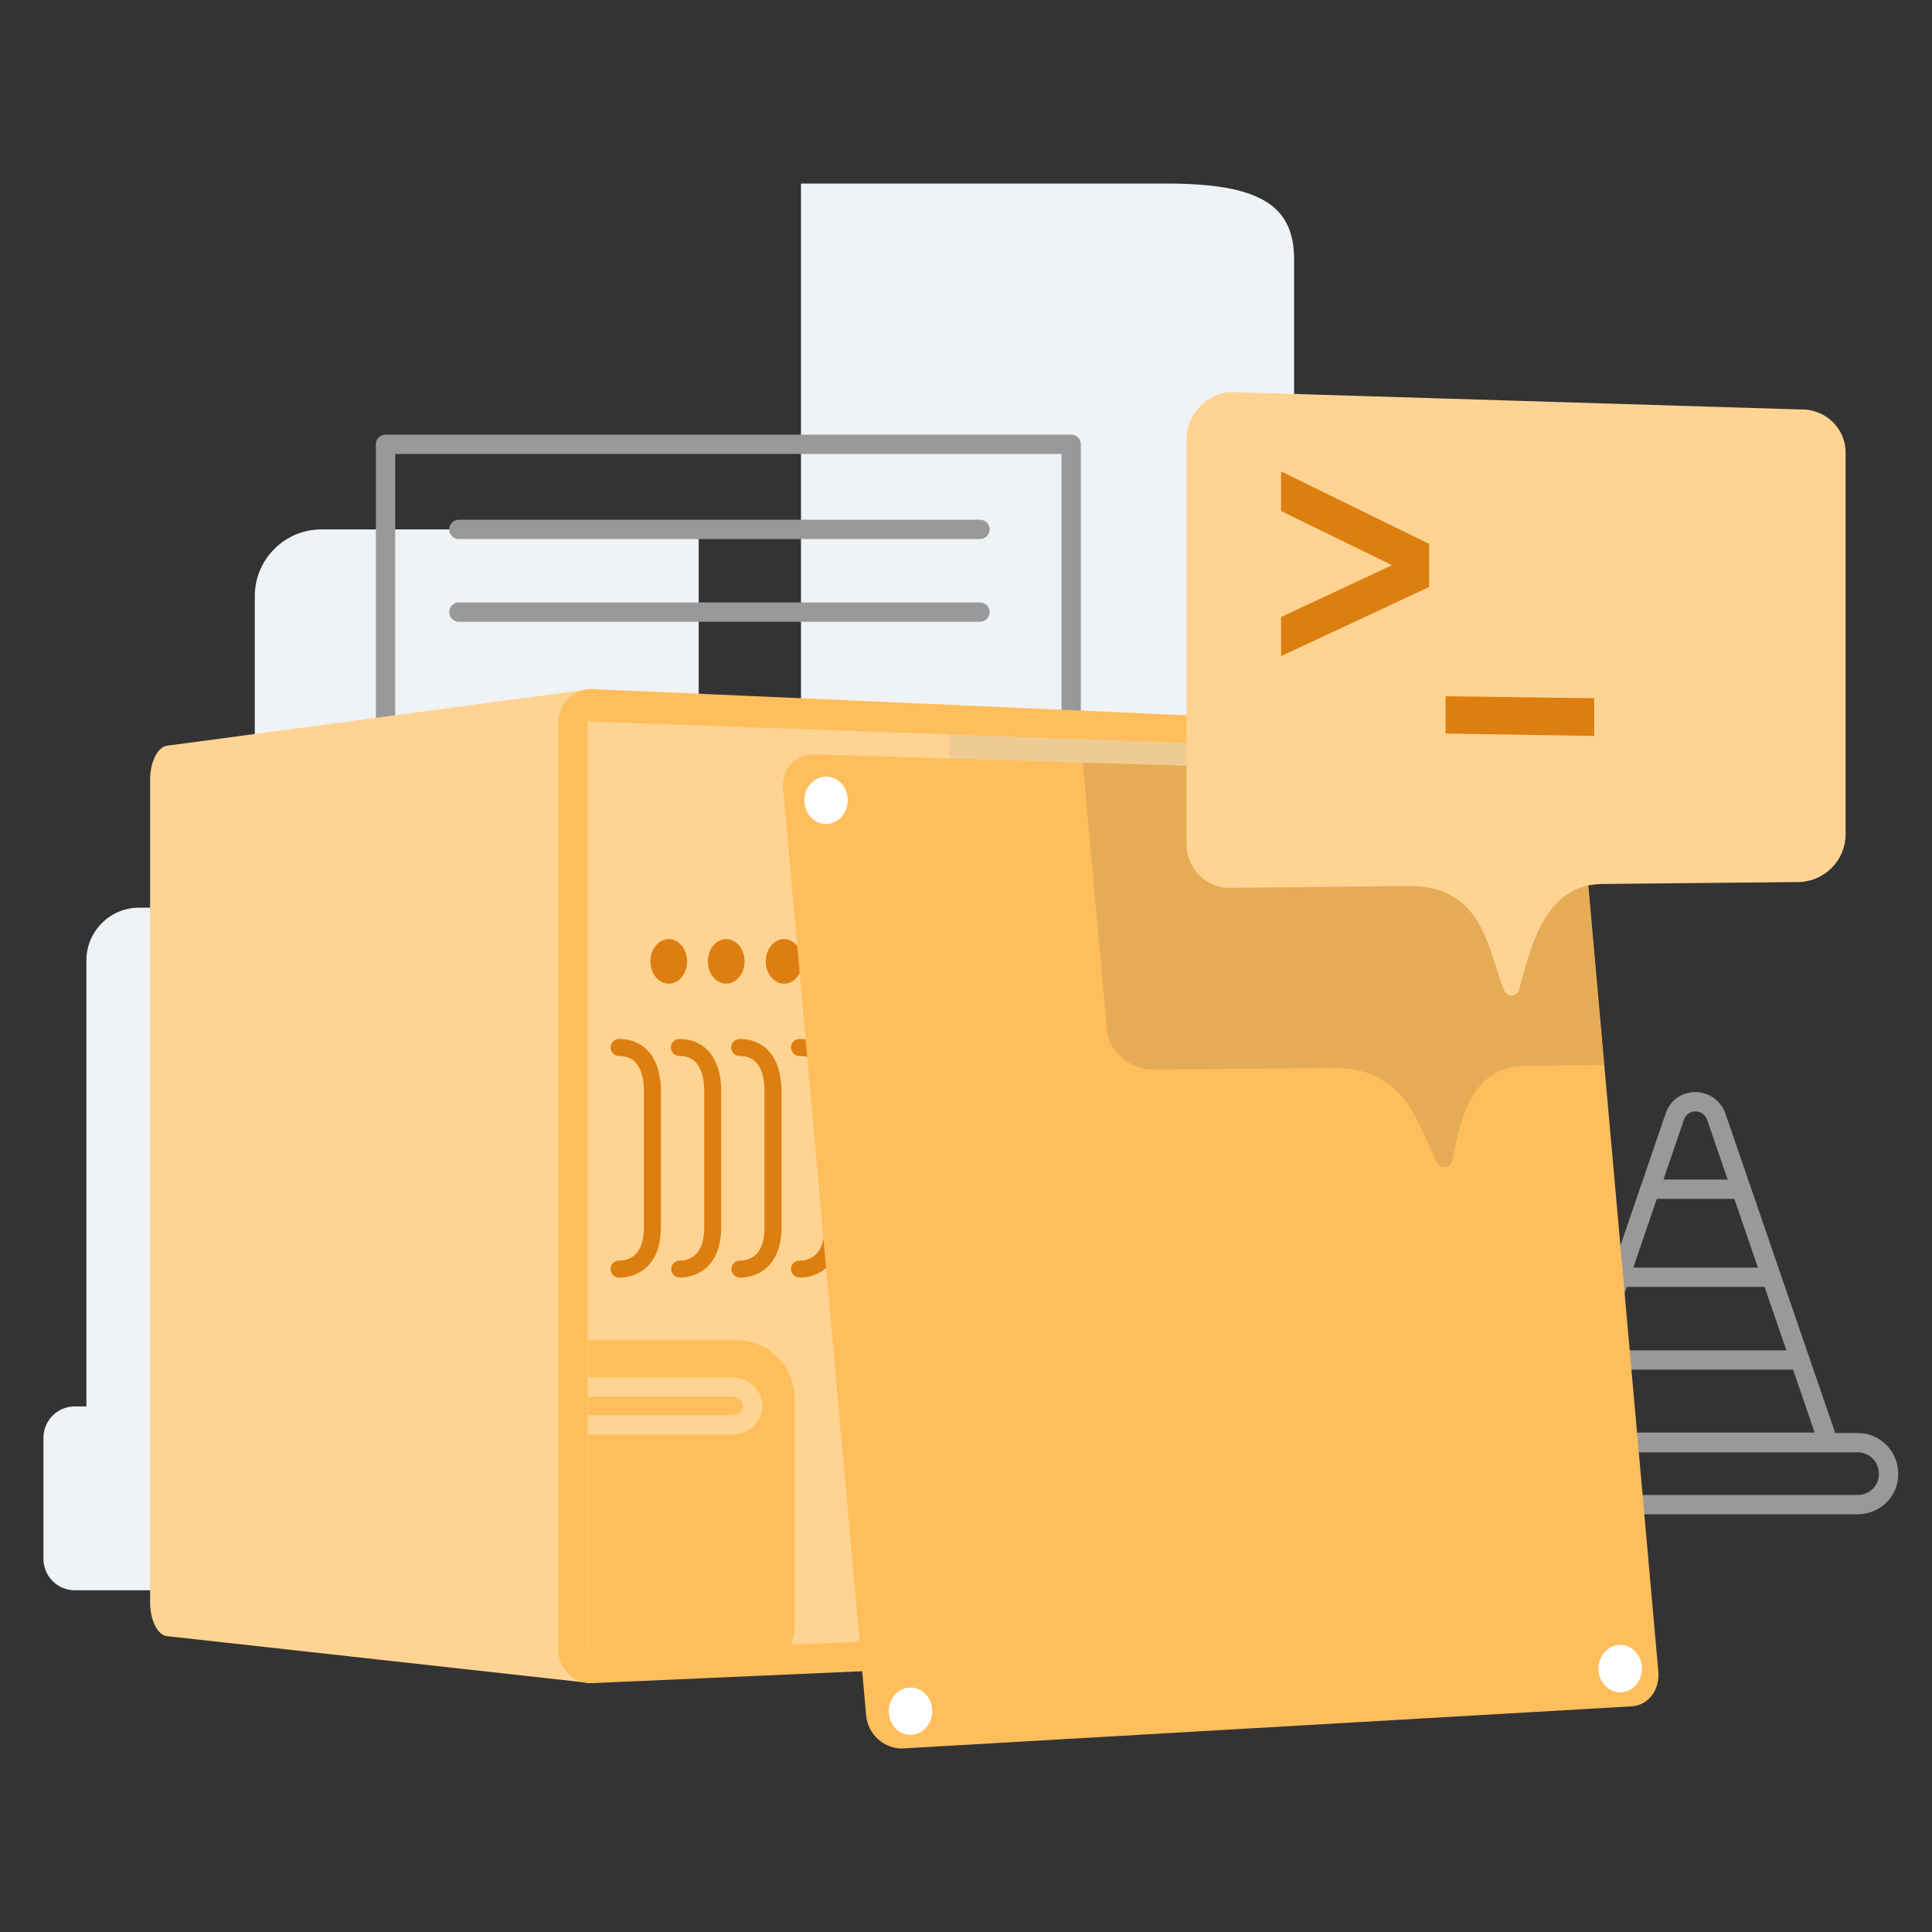 <svg xmlns="http://www.w3.org/2000/svg" width="400" height="400" fill="none" viewBox="0 0 400 400"><rect x="0" y="0" width="400" height="400" fill="#333333" stroke="none"/><path fill="#F0F3F5" d="M241.256 38h-75.421v127.894h-21.178v-56.285H66.54c-7.593 0-13.786 6.209-13.786 13.821v64.498H28.779c-5.994 0-10.888 4.907-10.888 10.916v92.341h-2.398A6.49 6.49 0 0 0 9 297.695v25.038a6.49 6.49 0 0 0 6.493 6.51h240.148l2.097-7.412 10.19-71.508v-196.6c0-11.617-7.692-15.723-26.672-15.723"/><path fill="#999" d="M390.997 305.103h-2l.001.057zm-6.393 4.41a2 2 0 0 0 0 4zm-60.936-10.918-1.892-.648a2 2 0 0 0 .265 1.81c.375.526.981.838 1.627.838zm54.842 0v2a2 2 0 0 0 1.892-2.651zm-23.175-67.403 1.891-.65-.012-.035zm-13.785 13.023a2 2 0 1 0 0 4zm18.68 4a2 2 0 0 0 0-4zm-25.074 14.228a2 2 0 1 0 0 4zm31.567 4a2 2 0 0 0 0-4zm-37.46 13.126a2 2 0 1 0 0 4zm43.254 4a2 2 0 0 0 0-4zM79.825 91.981v-2a2 2 0 0 0-2 2zm141.951 0h2a2 2 0 0 0-2-2zm0 116.577v2a2 2 0 0 0 2-2zm-141.951 0h-2a2 2 0 0 0 2 2zm15.184-100.949a2 2 0 1 0 0 4zm107.887 4a2 2 0 0 0 0-4zM95.009 124.733a2 2 0 0 0 0 4zm107.886 4a2 2 0 1 0 0-4zm181.709 180.78h-67.329v4h67.329zm-67.329 0c-2.467 0-4.393-1.984-4.393-4.41h-4c0 4.584 3.667 8.41 8.393 8.41zm-4.393-4.41a4.38 4.38 0 0 1 4.393-4.41v-4a8.38 8.38 0 0 0-8.393 8.41zm4.393-4.41h67.329v-4h-67.329zm67.329 0c2.467 0 4.393 1.984 4.393 4.41h4c0-4.585-3.667-8.41-8.393-8.41zm4.394 4.467c.067 2.329-1.875 4.353-4.394 4.353v4c4.673 0 8.526-3.786 8.393-8.467zm-44.146-74.616-23.076 67.403 3.784 1.295 23.076-67.402zm-21.184 70.051h54.842v-4h-54.842zm56.734-2.651-23.176-67.402-3.783 1.3 23.176 67.403zm-23.188-67.437c-2.116-5.798-10.329-5.934-12.363.04l3.786 1.29c.762-2.238 3.938-2.374 4.819.041zm-15.664 17.708h18.68v-4h-18.68zm18.68-4h-18.68v4h18.68zm-25.074 22.228h31.567v-4h-31.567zm31.567-4h-31.567v4h31.567zm-37.46 21.126h43.254v-4h-43.254zm43.254-4h-43.254v4h43.254zM79.825 93.981h141.951v-4H79.825zm139.951-2v116.577h4V91.981zm2 114.577H79.825v4h141.951zm-139.951 2V91.981h-4v116.577zm13.184-96.949h107.887v-4H95.009zm107.887-4H95.009v4h107.887zM95.009 128.733h107.886v-4H95.009zm107.886-4H95.009v4h107.886z"/><path fill="#FFD493" d="m34.674 338.758 87.707 9.715c2.298.2 4.096-3.005 4.096-7.011V149.671c0-4.006-1.798-7.211-4.096-7.011l-87.707 11.718c-1.998.2-3.597 3.305-3.597 7.111v170.259c0 3.705 1.599 6.91 3.597 7.01"/><path fill="#FFBE5C" d="m274.821 341.763-152.14 6.71c-3.896.2-7.093-3.005-7.093-7.011V149.671c0-4.006 3.197-7.211 7.093-7.011l152.14 6.71c3.396.201 6.193 3.305 6.193 7.111v178.271c0 3.706-2.797 6.911-6.193 7.011"/><path fill="#FFD493" d="M121.682 149.369v192.893l152.939-6.409V154.878z"/><path fill="#999" d="m196.603 339.156 78.017-3.305V154.876l-78.017-2.804z" opacity=".16"/><path fill="#FFBE5C" d="M152.449 277.466h-30.768v64.798l42.156-1.803c.499-1.302.699-2.704.699-4.106v-46.771c0-6.61-5.394-12.118-12.087-12.118"/><path fill="#DD7E10" d="M138.464 203.652c2.096 0 3.796-2.063 3.796-4.607s-1.7-4.607-3.796-4.607-3.796 2.062-3.796 4.607c0 2.544 1.699 4.607 3.796 4.607m11.888 0c2.096 0 3.796-2.063 3.796-4.607s-1.7-4.607-3.796-4.607-3.796 2.062-3.796 4.607c0 2.544 1.699 4.607 3.796 4.607m11.987 0c2.097 0 3.796-2.063 3.796-4.607s-1.699-4.607-3.796-4.607-3.796 2.062-3.796 4.607c0 2.544 1.7 4.607 3.796 4.607m-34.165 11.465a1.756 1.756 0 1 0 0 3.513zm.128 45.874a1.756 1.756 0 0 0-.255 3.504zm12.359-45.874a1.756 1.756 0 1 0 0 3.513zm.128 45.874a1.758 1.758 0 0 0-.255 3.504zm12.359-45.874a1.756 1.756 0 1 0 0 3.513zm.127 45.874a1.757 1.757 0 0 0-.254 3.504zm12.261-45.874a1.756 1.756 0 1 0 0 3.513zm.127 45.874a1.756 1.756 0 0 0-.255 3.504zm-37.489-42.361c1.776 0 2.954.664 3.75 1.756.852 1.17 1.387 3.01 1.387 5.501h3.513c0-2.917-.615-5.584-2.06-7.569-1.502-2.062-3.77-3.201-6.59-3.201zm5.137 7.257v28.243h3.513v-28.243zm0 28.243c0 4.038-1.478 5.561-2.581 6.21a4.84 4.84 0 0 1-2.298.651h-.13l-.018-.001h.004l.006.001h.006c.001 0 .002 0-.126 1.752-.127 1.752-.126 1.752-.125 1.752h.003l.005.001.013.001.034.001.098.004q.118.005.307.001a8.36 8.36 0 0 0 4.003-1.135c2.343-1.379 4.312-4.163 4.312-9.238zm7.35-35.5c1.776 0 2.954.664 3.75 1.756.852 1.17 1.387 3.01 1.387 5.501h3.513c0-2.917-.615-5.584-2.06-7.569-1.502-2.062-3.77-3.201-6.59-3.201zm5.137 7.257v28.243h3.513v-28.243zm0 28.243c0 4.038-1.478 5.561-2.581 6.21a4.84 4.84 0 0 1-2.298.651h-.13l-.018-.001h.004l.006.001h.005c.002 0 .003 0-.125 1.752-.127 1.752-.126 1.752-.125 1.752h.003l.005.001.013.001.034.001.098.004q.117.005.307.001a8.36 8.36 0 0 0 4.003-1.135c2.343-1.379 4.312-4.163 4.312-9.238zm7.35-35.5c1.776 0 2.954.664 3.75 1.756.852 1.17 1.386 3.01 1.386 5.501h3.513c0-2.917-.614-5.584-2.059-7.569-1.502-2.062-3.77-3.201-6.59-3.201zm5.136 7.257v28.243h3.513v-28.243zm0 28.243c0 4.038-1.477 5.561-2.58 6.21a4.84 4.84 0 0 1-2.298.651h-.13l-.018-.001h.004l.006.001h.005c.001 0 .002 0-.125 1.752s-.126 1.752-.125 1.752h.003l.005.001.013.001.034.001.097.004q.118.005.308.001a8.35 8.35 0 0 0 4.002-1.135c2.344-1.379 4.312-4.163 4.312-9.238zm7.252-35.5c1.775 0 2.954.664 3.749 1.756.853 1.17 1.387 3.01 1.387 5.501h3.513c0-2.917-.615-5.584-2.06-7.569-1.502-2.062-3.77-3.201-6.589-3.201zm5.136 7.257v28.243h3.513v-28.243zm0 28.243c0 4.038-1.478 5.561-2.581 6.21a4.8 4.8 0 0 1-1.735.601 5 5 0 0 1-.563.05h-.13l-.018-.001h.005l.005.001h.006c.001 0 .002 0-.125 1.752-.128 1.752-.127 1.752-.125 1.752h.002l.006.001.013.001.033.001.098.004q.118.005.307.001a8.36 8.36 0 0 0 4.003-1.135c2.343-1.379 4.312-4.163 4.312-9.238z"/><path fill="#FFBE5C" d="m337.854 353.278-150.842 8.713c-3.896.2-7.392-2.905-7.692-6.911l-17.181-191.791c-.4-4.006 2.497-7.211 6.493-7.111l152.04 4.707c3.396.1 6.493 3.205 6.793 7.011l15.883 178.271c.3 3.705-2.098 6.91-5.494 7.111"/><path fill="#fff" d="M171.029 170.6c2.483 0 4.495-2.197 4.495-4.908 0-2.71-2.012-4.907-4.495-4.907s-4.495 2.197-4.495 4.907 2.012 4.908 4.495 4.908"/><path fill="#FFD493" d="M319.973 174.304c2.482 0 4.495-2.197 4.495-4.907s-2.013-4.908-4.495-4.908-4.495 2.197-4.495 4.908c0 2.71 2.012 4.907 4.495 4.907"/><path fill="#fff" d="M188.51 359.187c2.483 0 4.496-2.198 4.496-4.908s-2.013-4.907-4.496-4.907c-2.482 0-4.495 2.197-4.495 4.907s2.013 4.908 4.495 4.908m146.946-8.814c2.483 0 4.496-2.197 4.496-4.907s-2.013-4.908-4.496-4.908c-2.482 0-4.495 2.197-4.495 4.908 0 2.71 2.013 4.907 4.495 4.907"/><path fill="#DCA553" fill-opacity=".7" d="M327.465 167.896c-.3-3.706-3.397-6.911-6.793-7.011l-96.499-3.004 4.995 55.284c.4 4.707 4.895 8.412 10.089 8.312l37.061-.4c15.484.2 17.282 12.519 21.278 19.73.699 1.302 2.697 1.101 2.997-.201 1.598-6.81 2.997-19.83 15.284-19.93l16.183-.2z"/><path stroke="#FFD493" stroke-linejoin="round" stroke-width="4" d="M121.682 287.179h29.768c2.597 0 4.396 1.803 4.396 3.906 0 2.203-1.799 3.906-4.396 3.906h-29.768"/><path fill="#FFD493" d="m372.617 84.773-117.676-3.606c-5.095.2-9.29 4.607-9.29 9.715v83.827c0 5.208 4.195 9.315 9.29 9.114l37.061-.4c15.483.2 16.083 13.821 19.479 21.733.6 1.402 2.598 1.202 2.997-.201 2.198-7.511 4.795-21.733 17.082-21.933l40.857-.401c5.295-.1 9.69-4.506 9.69-9.814v-78.92c.1-5.208-4.196-9.315-9.49-9.114"/><path fill="#DD7E10" fill-rule="evenodd" d="m288.206 117.02-22.976 10.716v8.113l30.668-14.322v-8.914L265.23 97.591v8.212zm41.856 27.542-30.768-.401v7.712l30.768.501z" clip-rule="evenodd"/></svg>